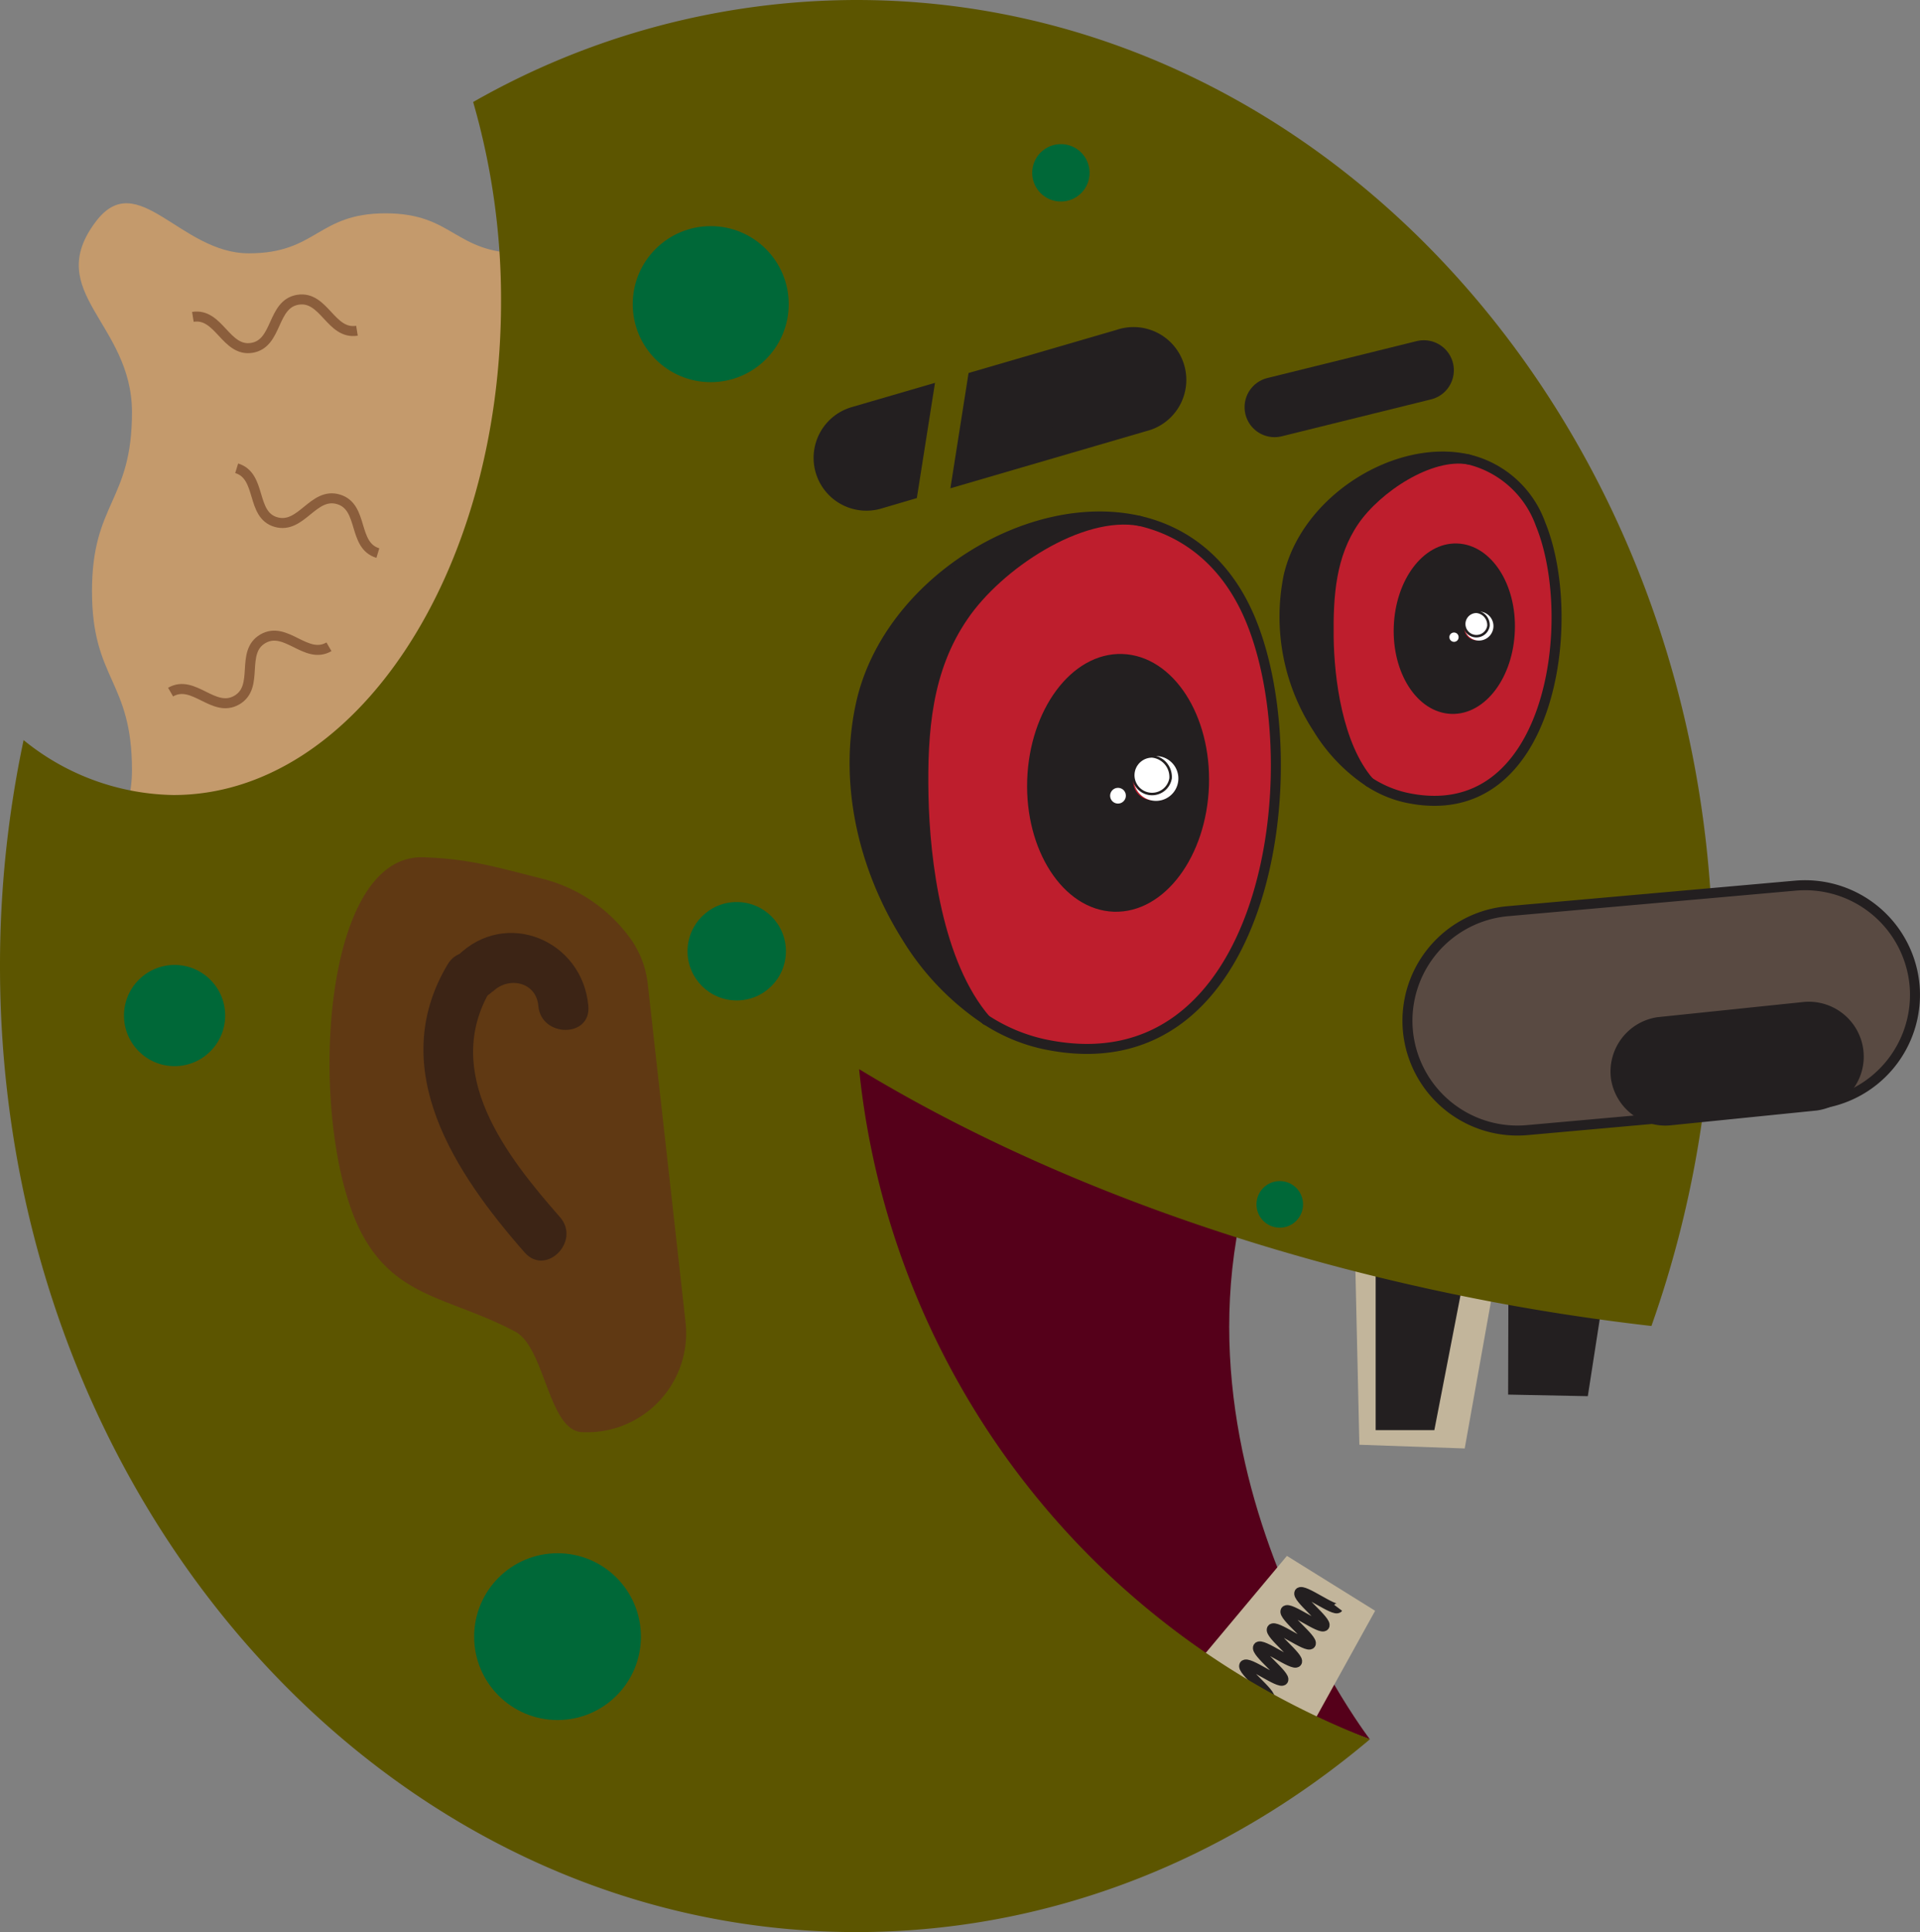 <svg xmlns="http://www.w3.org/2000/svg" viewBox="0 0 192.02 193.18"><rect x="0" y="0" width="192.02" height="193.18" fill="#808080" stroke="none"/><defs><style>.cls-1{fill:#55001a;}.cls-2{fill:#c2b59b;stroke:#c2b59b;}.cls-12,.cls-13,.cls-14,.cls-17,.cls-18,.cls-2,.cls-3,.cls-5{stroke-miterlimit:10;}.cls-10,.cls-12,.cls-14,.cls-17,.cls-3{fill:none;}.cls-10,.cls-12,.cls-13,.cls-17,.cls-18,.cls-3,.cls-5{stroke:#231f20;}.cls-18,.cls-4,.cls-5{fill:#231f20;}.cls-6{fill:#c49a6c;}.cls-7{fill:#5c5500;}.cls-8{fill:#603913;}.cls-9{fill:#be1e2d;}.cls-10,.cls-17,.cls-18{stroke-linecap:round;}.cls-10{stroke-linejoin:round;}.cls-11{fill:#fff;}.cls-12{stroke-width:0.25px;}.cls-13{fill:#594a42;}.cls-14{stroke:#8b5e3c;}.cls-15{fill:#006838;}.cls-16{fill:#3c2415;}.cls-17{stroke-width:6px;}.cls-18{stroke-width:3px;}</style></defs><title>Head</title><g id="Layer_2" data-name="Layer 2"><g id="head"><path class="cls-1" d="M137,173.9s-25-32.59-8.34-65.15c7.25-14.2-49.68-1.67-49.68-1.67L93.74,158Z"/><polygon class="cls-2" points="128.81 156.22 136.86 161.23 126.59 179.78 115.52 172.1 128.81 156.22"/><path class="cls-3" d="M133.83,160.76c-.34.45-3.53-2-3.87-1.52s2.84,2.88,2.49,3.33-3.52-2-3.87-1.52,2.84,2.88,2.5,3.33-3.53-2-3.87-1.51,2.84,2.87,2.49,3.32-3.53-2-3.87-1.51,2.84,2.87,2.5,3.32-3.53-2-3.88-1.51,2.84,2.87,2.5,3.33-3.54-2-3.88-1.51,2.84,2.88,2.49,3.33"/><polygon class="cls-2" points="146.07 144.31 136.44 143.97 135.97 123.26 149.63 124.39 146.07 144.31"/><polygon class="cls-4" points="143.45 142.99 137.58 142.99 137.58 125.53 146.67 126.39 143.45 142.99"/><polygon class="cls-5" points="158.37 139.09 151.33 138.95 151.38 119.11 161.34 119.94 158.37 139.09"/><path class="cls-6" d="M67.53,96.11c-4.16,5.43-8.43-3.21-15.27-3.21s-6.84,4-13.68,4-6.85-4-13.69-4-11.12,8.65-15.28,3.21C4.17,89,13.2,86,13.2,77s-4-9-4-17.89,4-8.94,4-17.89-9-12-3.59-19.1c4.16-5.44,8.43,3.21,15.27,3.21s6.84-4,13.68-4,6.85,4,13.69,4,11.12-8.65,15.28-3.22c5.44,7.11-3.59,10.16-3.59,19.11s4,8.94,4,17.88S62,68.75,64,77.46C66.3,87.29,73,89,67.53,96.11Z"/><path class="cls-7" d="M85.66,0A77.52,77.52,0,0,0,47.32,10.2a70.93,70.93,0,0,1,2.79,19.93c0,27.26-14.67,49.36-32.76,49.36A24.3,24.3,0,0,1,2.36,74,108.56,108.56,0,0,0,0,96.59c0,53.35,38.35,96.59,85.66,96.59,19.26,0,37-7.17,51.35-19.28a80.6,80.6,0,0,1-51.09-67c17.66,10.72,40.49,19.25,66.07,23.77,4.43.78,8.83,1.41,13.17,1.91a107.23,107.23,0,0,0,6.15-36C171.31,43.24,133,0,85.66,0Z"/><path class="cls-8" d="M64.79,98.45a9.59,9.59,0,0,0-1.59-4.39,15.57,15.57,0,0,0-8.91-6.19c-4.5-1.12-7.26-2-11.89-2.15-10.67-.44-11.65,27.54-6.17,37.71,3.45,6.4,8.86,6.3,15.29,9.71,3,1.58,3.3,9.86,6.67,10.05a9.91,9.91,0,0,0,10.37-11Z"/><path class="cls-9" d="M125.13,62.08c6.08,14.87,1.65,47.17-20.81,42.29a17.41,17.41,0,0,1-5.7-2.41c-4.88-5.63-6.13-15.95-6.26-22.4s.33-12.67,4-18C99.82,56.51,108.05,51,114,52.09,118.67,53.18,122.76,56.3,125.13,62.08Z"/><path class="cls-4" d="M114,52.09c-6-1.07-14.19,4.42-17.67,9.48-3.65,5.32-4.1,11.54-4,18s1.38,16.77,6.26,22.4a26.51,26.51,0,0,1-7.9-8.22c-4.42-7-6.41-15.64-4.54-23.67C89,58.14,103.08,49.54,114,52.09Z"/><path class="cls-3" d="M114,52.09c4.66,1.09,8.75,4.21,11.12,10,6.08,14.87,1.65,47.17-20.81,42.29a17.41,17.41,0,0,1-5.7-2.41,26.51,26.51,0,0,1-7.9-8.22c-4.42-7-6.41-15.64-4.54-23.67C89,58.14,103.08,49.54,114,52.09Z"/><path class="cls-10" d="M98.62,102c-4.88-5.63-6.13-15.95-6.26-22.4s.33-12.67,4-18C99.82,56.51,108.05,51,114,52.09"/><path class="cls-4" d="M112.25,65.84c4.74.17,8.39,5.86,8.16,12.71s-4.28,12.27-9,12.11S103,84.81,103.23,78,107.5,65.68,112.25,65.84Zm4.82,12A1.88,1.88,0,1,0,115.22,80,2.05,2.05,0,0,0,117.07,77.83Zm-4.35,1.73a.91.91,0,1,0-.9.91A.9.9,0,0,0,112.72,79.56Z"/><path class="cls-11" d="M115.22,75.63a2.24,2.24,0,1,1-1.85,2.2A2.05,2.05,0,0,1,115.22,75.63Z"/><path class="cls-11" d="M111.82,78.65a.91.91,0,1,1-.91.91A.9.9,0,0,1,111.82,78.65Z"/><path class="cls-3" d="M120.41,78.55c-.24,6.85-4.28,12.27-9,12.11S103,84.81,103.23,78s4.27-12.27,9-12.11S120.64,71.7,120.41,78.55Z"/><path class="cls-12" d="M117.07,77.83a1.88,1.88,0,1,1-1.85-2.2A2.06,2.06,0,0,1,117.07,77.83Z"/><path class="cls-12" d="M112.72,79.56a.91.91,0,1,1-.9-.91A.9.9,0,0,1,112.72,79.56Z"/><path class="cls-9" d="M154.07,52.4C158,62,155.14,82.91,140.61,79.75a11.2,11.2,0,0,1-3.68-1.56c-3.16-3.64-4-10.31-4.05-14.48s.21-8.2,2.57-11.64c2.25-3.27,7.57-6.82,11.43-6.13A10.19,10.19,0,0,1,154.07,52.4Z"/><path class="cls-4" d="M146.88,45.94c-3.86-.69-9.18,2.86-11.43,6.13-2.36,3.44-2.65,7.47-2.57,11.64s.89,10.84,4.05,14.48a17.05,17.05,0,0,1-5.11-5.31,20.41,20.41,0,0,1-2.94-15.31C130.68,49.86,139.81,44.29,146.88,45.94Z"/><path class="cls-3" d="M146.88,45.94a10.19,10.19,0,0,1,7.19,6.46C158,62,155.14,82.91,140.61,79.75a11.2,11.2,0,0,1-3.68-1.56,17.05,17.05,0,0,1-5.11-5.31,20.41,20.41,0,0,1-2.94-15.31C130.68,49.86,139.81,44.29,146.88,45.94Z"/><path class="cls-10" d="M136.93,78.19c-3.16-3.64-4-10.31-4.05-14.48s.21-8.2,2.57-11.64c2.25-3.27,7.57-6.82,11.43-6.13"/><path class="cls-4" d="M145.74,54.84c3.07.11,5.43,3.78,5.28,8.21s-2.77,7.94-5.84,7.83-5.43-3.78-5.27-8.21S142.67,54.73,145.74,54.84Zm3.12,7.75a1.22,1.22,0,1,0-1.2,1.43A1.33,1.33,0,0,0,148.86,62.59ZM146,63.71a.58.58,0,0,0-.58-.59.58.58,0,0,0-.59.59.59.59,0,0,0,.59.59A.58.58,0,0,0,146,63.71Z"/><path class="cls-11" d="M147.66,61.17a1.45,1.45,0,1,1-1.2,1.42A1.33,1.33,0,0,1,147.66,61.17Z"/><path class="cls-11" d="M145.46,63.12a.58.58,0,0,1,.58.59.58.58,0,0,1-.58.59.59.59,0,0,1-.59-.59A.58.58,0,0,1,145.46,63.12Z"/><path class="cls-3" d="M151,63.05c-.16,4.43-2.77,7.94-5.84,7.83s-5.43-3.78-5.27-8.21,2.76-7.94,5.83-7.83S151.17,58.62,151,63.05Z"/><path class="cls-12" d="M148.86,62.59a1.22,1.22,0,1,1-1.2-1.42A1.33,1.33,0,0,1,148.86,62.59Z"/><path class="cls-12" d="M146,63.71a.58.58,0,0,1-.58.59.59.59,0,0,1-.59-.59.58.58,0,0,1,.59-.59A.58.58,0,0,1,146,63.71Z"/><path class="cls-13" d="M181.52,110.42,152.69,113a11,11,0,0,1-11.89-10h0a11,11,0,0,1,9.95-11.89l28.83-2.56a11,11,0,0,1,11.9,10h0A11,11,0,0,1,181.52,110.42Z"/><path class="cls-5" d="M181.63,110.54,167.21,112a5,5,0,0,1-5.6-4.21h0a5,5,0,0,1,4.22-5.59l14.42-1.5a5,5,0,0,1,5.59,4.22h0A4.94,4.94,0,0,1,181.63,110.54Z"/><path class="cls-14" d="M35.7,33.07c-2.63.42-3.27-3.52-5.9-3.1s-2,4.38-4.61,4.81-3.28-3.52-5.9-3.1"/><path class="cls-14" d="M32.9,64.67c-2.3,1.33-4.3-2.14-6.61-.8S26,68.66,23.68,70s-4.31-2.13-6.62-.8"/><path class="cls-14" d="M37.79,55.3c-2.55-.77-1.38-4.6-3.93-5.37s-3.71,3-6.26,2.27-1.38-4.6-3.93-5.38"/><circle class="cls-15" cx="17.46" cy="101.54" r="5.06"/><circle class="cls-15" cx="55.76" cy="163.64" r="8.34"/><circle class="cls-15" cx="73.68" cy="95.11" r="4.92"/><circle class="cls-15" cx="71.08" cy="30.41" r="7.8"/><circle class="cls-15" cx="106.1" cy="17.28" r="2.87"/><circle class="cls-15" cx="127.99" cy="120.42" r="2.33"/><path class="cls-16" d="M44.76,96.44c-6.22,10.44.76,20.88,7.71,28.79,2.13,2.42,5.65-1.13,3.53-3.54-5.36-6.1-11.88-14.41-6.92-22.73,1.64-2.77-2.68-5.29-4.32-2.52Z"/><path class="cls-16" d="M49.28,99.15c1.56-1.55,4.35-1,4.56,1.43.28,3.18,5.29,3.21,5,0-.58-6.58-8.27-9.8-13.09-5-2.28,2.28,1.26,5.82,3.53,3.53Z"/><line class="cls-17" x1="127.47" y1="40.71" x2="142.4" y2="37.02"/><path class="cls-18" d="M91.66,40.38l-6.07,1.77a3.78,3.78,0,1,0,2.12,7.26l2.65-.78Z"/><path class="cls-18" d="M112.13,34.41,98.2,38.47l-1.3,8.25,17.34-5.06a3.78,3.78,0,1,0-2.11-7.25Z"/></g></g></svg>
